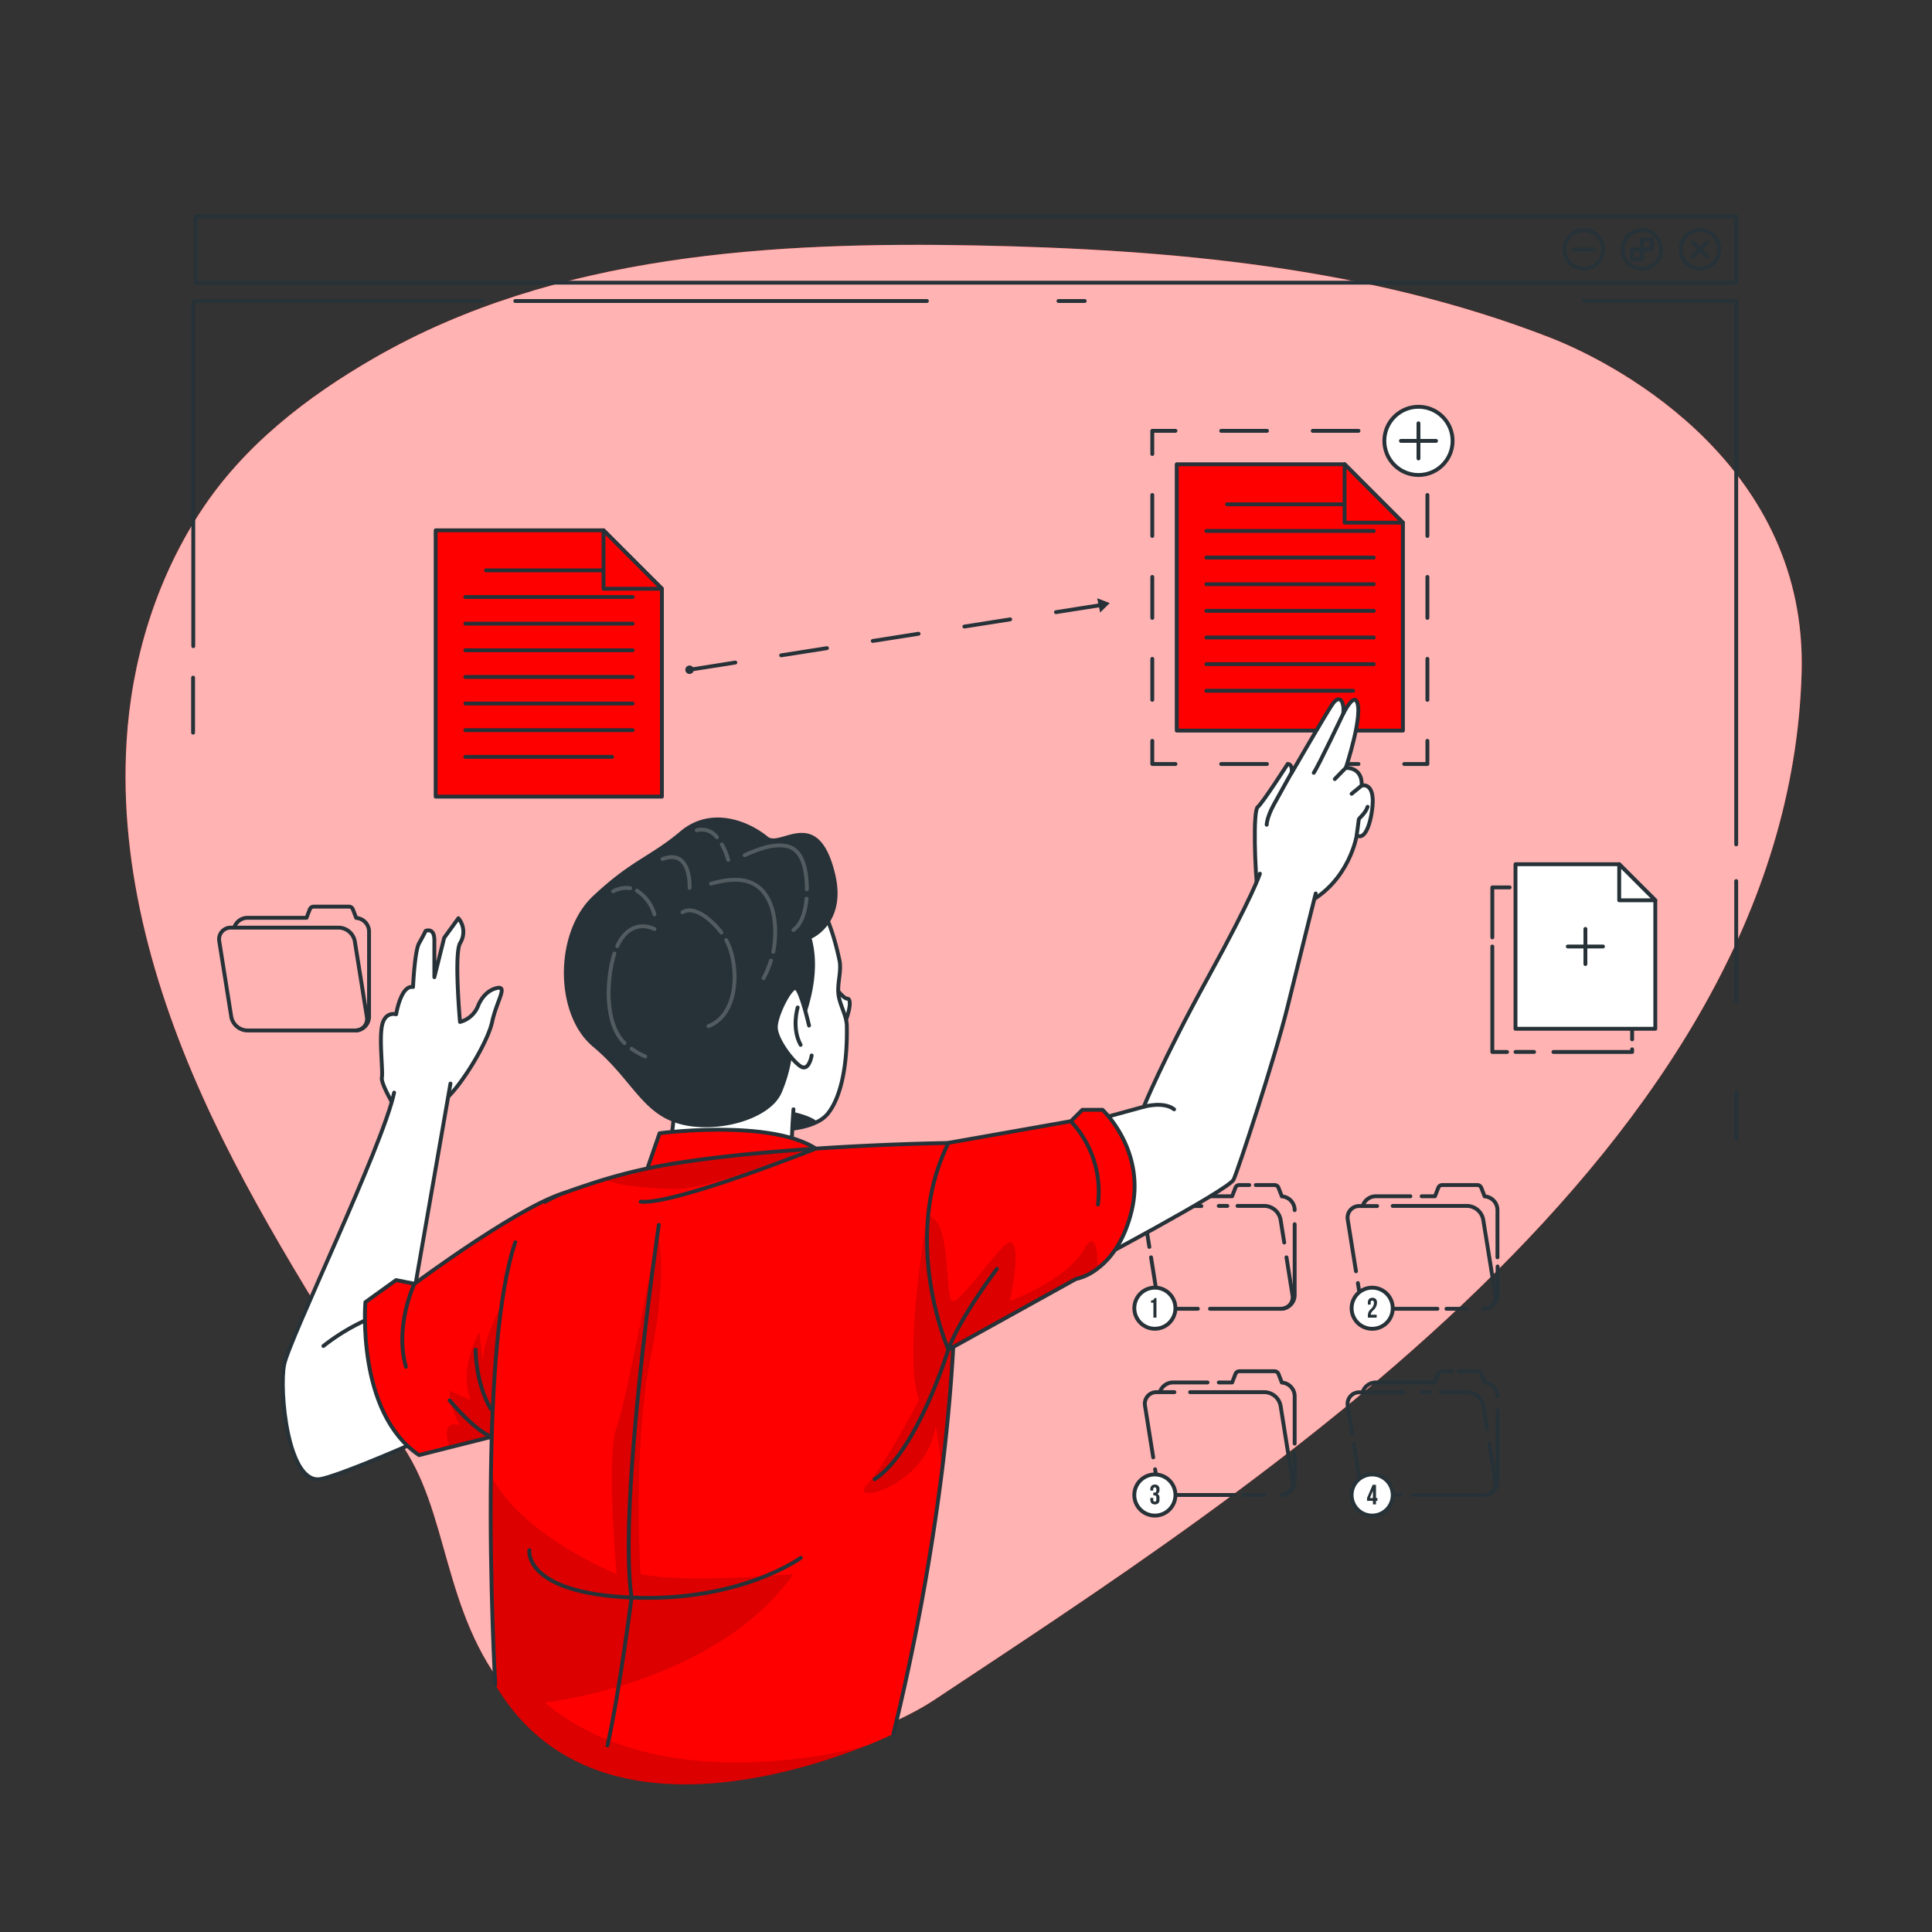 <svg xmlns="http://www.w3.org/2000/svg" xmlns:xlink="http://www.w3.org/1999/xlink" viewBox="0 0 500 500"><rect x="0" y="0" width="500" height="500" fill="#333333" stroke="none"/><defs><clipPath id="freepik--clip-path--inject-117"><path d="M147.81,308.33,146.51,349l-.58,18.15-29.59,7.43-7.89,2C92.16,365.58,94.56,337,94.56,337l7.94-5.71,4.76.95S137.2,310,147.81,308.33Z" style="fill:#FF0000;stroke:#263238;stroke-linecap:round;stroke-linejoin:round"></path></clipPath><clipPath id="freepik--clip-path-2--inject-117"><path d="M292.81,313.58c-2,8.09-5.72,12.46-8.87,14.79a13.77,13.77,0,0,1-5.49,2.63l-33,18.29s-7-15.92-5.26-34.52a54.19,54.19,0,0,1,5.26-19l31.72-5.61,2.94-2.94h5.22S296.73,297.79,292.81,313.58Z" style="fill:#FF0000;stroke:#263238;stroke-linecap:round;stroke-linejoin:round"></path></clipPath></defs><g id="freepik--background-simple--inject-117"><path d="M135.47,442.4c24.21,24.32,81.91,13.76,106.6-2.65C322.24,386.5,462.86,297.67,466.26,174c1.45-52.59-45.55-79-65.1-86.63-47-18.28-98.07-22.84-148.44-23.85-52.62-1-108.95,2.18-155.64,29-17.69,10.16-34.3,23-45.45,40.32C40.29,150.36,34,171.09,32.76,191.9c-2.07,33.56,7.78,66.92,22.16,97.31s33.26,58.4,50.67,87.17C116.94,395.16,115.07,421.91,135.47,442.4Z" style="fill:#FF0000"></path><path d="M135.47,442.4c24.21,24.32,81.91,13.76,106.6-2.65C322.24,386.5,462.86,297.67,466.26,174c1.45-52.59-45.55-79-65.1-86.63-47-18.28-98.07-22.84-148.44-23.85-52.62-1-108.95,2.18-155.64,29-17.69,10.16-34.3,23-45.45,40.32C40.29,150.36,34,171.09,32.76,191.9c-2.07,33.56,7.78,66.92,22.16,97.31s33.26,58.4,50.67,87.17C116.94,395.16,115.07,421.91,135.47,442.4Z" style="fill:#fff;opacity:0.7"></path></g><g id="freepik--Window--inject-117"><rect x="50.67" y="55.96" width="398.65" height="17.19" style="fill:none;stroke:#263238;stroke-linecap:round;stroke-linejoin:round"></rect><path d="M443.49,68.1a5,5,0,1,1,0-7.08A5,5,0,0,1,443.49,68.1Z" style="fill:none;stroke:#263238;stroke-linecap:round;stroke-linejoin:round"></path><line x1="441.77" y1="62.74" x2="438.12" y2="66.38" style="fill:none;stroke:#263238;stroke-linecap:round;stroke-linejoin:round"></line><line x1="441.77" y1="66.38" x2="438.12" y2="62.74" style="fill:none;stroke:#263238;stroke-linecap:round;stroke-linejoin:round"></line><path d="M429.92,64.56a5,5,0,1,1-5-5A5,5,0,0,1,429.92,64.56Z" style="fill:none;stroke:#263238;stroke-linecap:round;stroke-linejoin:round"></path><polygon points="424.91 67.14 424.91 61.98 427.49 61.98 427.49 64.56 422.33 64.56 422.33 67.14 424.91 67.14" style="fill:none;stroke:#263238;stroke-linecap:round;stroke-linejoin:round"></polygon><path d="M414.89,64.56a5,5,0,1,1-5-5A5,5,0,0,1,414.89,64.56Z" style="fill:none;stroke:#263238;stroke-linecap:round;stroke-linejoin:round"></path><line x1="412.46" y1="64.56" x2="407.3" y2="64.56" style="fill:none;stroke:#263238;stroke-linecap:round;stroke-linejoin:round"></line><polyline points="50.02 167.23 50.02 77.9 125.04 77.9" style="fill:none;stroke:#263238;stroke-linecap:round;stroke-linejoin:round"></polyline><polyline points="449.33 218.52 449.33 77.9 409.88 77.9" style="fill:none;stroke:#263238;stroke-linecap:round;stroke-linejoin:round"></polyline><line x1="449.33" y1="228.02" x2="449.33" y2="259" style="fill:none;stroke:#263238;stroke-linecap:round;stroke-linejoin:round"></line><line x1="449.33" y1="282.59" x2="449.33" y2="294.74" style="fill:none;stroke:#263238;stroke-linecap:round;stroke-linejoin:round"></line><line x1="49.97" y1="175.37" x2="49.97" y2="189.61" style="fill:none;stroke:#263238;stroke-linecap:round;stroke-linejoin:round"></line><line x1="133.35" y1="77.9" x2="239.88" y2="77.9" style="fill:none;stroke:#263238;stroke-linecap:round;stroke-linejoin:round"></line><line x1="273.94" y1="77.9" x2="280.72" y2="77.9" style="fill:none;stroke:#263238;stroke-linecap:round;stroke-linejoin:round"></line></g><g id="freepik--Folders--inject-117"><path d="M362.46,386.9h-6.4a4.34,4.34,0,0,1-4.15-3.56l-1.55-9.74" style="fill:none;stroke:#263238;stroke-linecap:round;stroke-linejoin:round"></path><path d="M385.41,373.6l1.56,9.74a3,3,0,0,1-3,3.56H365.63" style="fill:none;stroke:#263238;stroke-linecap:round;stroke-linejoin:round"></path><path d="M372.75,360.29h7a4.34,4.34,0,0,1,4.14,3.56l.94,5.91" style="fill:none;stroke:#263238;stroke-linecap:round;stroke-linejoin:round"></path><line x1="367.89" y1="360.29" x2="370.1" y2="360.29" style="fill:none;stroke:#263238;stroke-linecap:round;stroke-linejoin:round"></line><path d="M349.93,370.89l-1.13-7a3,3,0,0,1,3-3.56h11.58" style="fill:none;stroke:#263238;stroke-linecap:round;stroke-linejoin:round"></path><path d="M375.78,354.88h-2.57a1.11,1.11,0,0,0-1,.69l-.86,2.21H356.06a3.58,3.58,0,0,0-3.39,2.43" style="fill:none;stroke:#263238;stroke-linecap:round;stroke-linejoin:round"></path><path d="M387.54,361.36a3.56,3.56,0,0,0-3.32-3.55l-.87-2.24a1.11,1.11,0,0,0-1-.69H377.5" style="fill:none;stroke:#263238;stroke-linecap:round;stroke-linejoin:round"></path><path d="M384,386.9a3.57,3.57,0,0,0,3.58-3.57V365" style="fill:none;stroke:#263238;stroke-linecap:round;stroke-linejoin:round"></path><path d="M298.45,377.16l-2.12-13.31a3,3,0,0,1,3-3.56h4.6" style="fill:none;stroke:#263238;stroke-linecap:round;stroke-linejoin:round"></path><path d="M319.49,386.9H303.58a4.35,4.35,0,0,1-4.15-3.56l-.49-3.09" style="fill:none;stroke:#263238;stroke-linecap:round;stroke-linejoin:round"></path><line x1="327.14" y1="386.9" x2="321.86" y2="386.9" style="fill:none;stroke:#263238;stroke-linecap:round;stroke-linejoin:round"></line><path d="M308,360.29h19.28a4.34,4.34,0,0,1,4.14,3.56l3.11,19.49a3,3,0,0,1-3,3.56" style="fill:none;stroke:#263238;stroke-linecap:round;stroke-linejoin:round"></path><path d="M312.5,357.78h-8.92a3.59,3.59,0,0,0-3.39,2.43" style="fill:none;stroke:#263238;stroke-linecap:round;stroke-linejoin:round"></path><path d="M335.06,373.6V361.36a3.56,3.56,0,0,0-3.32-3.55l-.87-2.24a1.09,1.09,0,0,0-1-.69h-9.13a1.09,1.09,0,0,0-1,.69l-.86,2.21h-3.45" style="fill:none;stroke:#263238;stroke-linecap:round;stroke-linejoin:round"></path><path d="M331.48,386.9a3.57,3.57,0,0,0,3.58-3.57V376" style="fill:none;stroke:#263238;stroke-linecap:round;stroke-linejoin:round"></path><path d="M310,338.71h-6.41a4.35,4.35,0,0,1-4.15-3.56l-1.55-9.75" style="fill:none;stroke:#263238;stroke-linecap:round;stroke-linejoin:round"></path><path d="M332.94,325.4l1.55,9.75a3,3,0,0,1-3,3.56H313.15" style="fill:none;stroke:#263238;stroke-linecap:round;stroke-linejoin:round"></path><path d="M320.27,312.09h7a4.35,4.35,0,0,1,4.14,3.57l.95,5.9" style="fill:none;stroke:#263238;stroke-linecap:round;stroke-linejoin:round"></path><line x1="315.41" y1="312.09" x2="317.63" y2="312.09" style="fill:none;stroke:#263238;stroke-linecap:round;stroke-linejoin:round"></line><path d="M297.45,322.7l-1.12-7a3,3,0,0,1,3-3.57h11.58" style="fill:none;stroke:#263238;stroke-linecap:round;stroke-linejoin:round"></path><path d="M323.31,306.69h-2.58a1.07,1.07,0,0,0-1,.69l-.86,2.21H303.58a3.59,3.59,0,0,0-3.39,2.43" style="fill:none;stroke:#263238;stroke-linecap:round;stroke-linejoin:round"></path><path d="M335.06,313.17a3.56,3.56,0,0,0-3.32-3.55l-.87-2.24a1.07,1.07,0,0,0-1-.69H325" style="fill:none;stroke:#263238;stroke-linecap:round;stroke-linejoin:round"></path><path d="M331.48,338.71a3.57,3.57,0,0,0,3.58-3.57V316.83" style="fill:none;stroke:#263238;stroke-linecap:round;stroke-linejoin:round"></path><path d="M350.93,329l-2.13-13.31a3,3,0,0,1,3-3.57h4.6" style="fill:none;stroke:#263238;stroke-linecap:round;stroke-linejoin:round"></path><path d="M372,338.71H356.06a4.34,4.34,0,0,1-4.15-3.56l-.49-3.09" style="fill:none;stroke:#263238;stroke-linecap:round;stroke-linejoin:round"></path><line x1="379.62" y1="338.71" x2="374.34" y2="338.71" style="fill:none;stroke:#263238;stroke-linecap:round;stroke-linejoin:round"></line><path d="M360.44,312.09h19.28a4.35,4.35,0,0,1,4.14,3.57L387,335.15a3,3,0,0,1-3,3.56" style="fill:none;stroke:#263238;stroke-linecap:round;stroke-linejoin:round"></path><path d="M365,309.59h-8.92a3.58,3.58,0,0,0-3.39,2.43" style="fill:none;stroke:#263238;stroke-linecap:round;stroke-linejoin:round"></path><path d="M387.54,325.4V313.17a3.56,3.56,0,0,0-3.32-3.55l-.87-2.24a1.1,1.1,0,0,0-1-.69h-9.12a1.1,1.1,0,0,0-1,.69l-.86,2.21h-3.44" style="fill:none;stroke:#263238;stroke-linecap:round;stroke-linejoin:round"></path><path d="M384,338.71a3.57,3.57,0,0,0,3.58-3.57v-7.37" style="fill:none;stroke:#263238;stroke-linecap:round;stroke-linejoin:round"></path><path d="M91.93,266.69H64a4.36,4.36,0,0,1-4.15-3.57l-3.1-19.49a3,3,0,0,1,3-3.56H87.69a4.34,4.34,0,0,1,4.14,3.56l3.11,19.49A3,3,0,0,1,91.93,266.69Z" style="fill:none;stroke:#263238;stroke-linecap:round;stroke-linejoin:round"></path><path d="M91.93,266.69a3.58,3.58,0,0,0,3.58-3.58v-22a3.56,3.56,0,0,0-3.32-3.55l-.87-2.24a1.09,1.09,0,0,0-1-.69H81.18a1.09,1.09,0,0,0-1,.69l-.86,2.21H64A3.59,3.59,0,0,0,60.64,240" style="fill:none;stroke:#263238;stroke-linecap:round;stroke-linejoin:round"></path><circle cx="298.88" cy="338.56" r="5.32" style="fill:#fff;stroke:#263238;stroke-linecap:round;stroke-linejoin:round"></circle><path d="M297.88,336.56a.79.79,0,0,0,.88-.63h.53V341h-.79v-3.86h-.62Z" style="fill:#263238"></path><path d="M360.44,338.56a5.32,5.32,0,1,1-5.32-5.31A5.32,5.32,0,0,1,360.44,338.56Z" style="fill:#fff;stroke:#263238;stroke-linecap:round;stroke-linejoin:round"></path><path d="M355.14,336.59c-.25,0-.41.14-.41.5v.54H354v-.49c0-.81.4-1.27,1.19-1.27s1.18.46,1.18,1.27a2.77,2.77,0,0,1-1,2c-.47.5-.6.74-.6,1v.11h1.51V341H354v-.62a2.21,2.21,0,0,1,.79-1.62,2.13,2.13,0,0,0,.79-1.58C355.56,336.72,355.4,336.59,355.14,336.59Z" style="fill:#263238"></path><path d="M304.2,386.9a5.32,5.32,0,1,1-5.32-5.31A5.32,5.32,0,0,1,304.2,386.9Z" style="fill:#fff;stroke:#263238;stroke-linecap:round;stroke-linejoin:round"></path><path d="M299.27,385.51c0-.45-.16-.58-.41-.58s-.41.14-.41.5v.33h-.75v-.28c0-.81.4-1.27,1.18-1.27a1.11,1.11,0,0,1,1.19,1.27v.13a1,1,0,0,1-.56,1h0a1,1,0,0,1,.56,1.06v.4a1.11,1.11,0,0,1-1.19,1.27c-.78,0-1.18-.47-1.18-1.27v-.42h.75v.47c0,.36.16.5.41.5s.41-.13.41-.58v-.39c0-.47-.16-.65-.52-.65h-.27v-.72h.31c.3,0,.48-.13.48-.54Z" style="fill:#263238"></path><path d="M360.44,386.9a5.32,5.32,0,1,1-5.32-5.31A5.32,5.32,0,0,1,360.44,386.9Z" style="fill:#fff;stroke:#263238;stroke-linecap:round;stroke-linejoin:round"></path><path d="M353.79,387.69l1.45-3.42h.87v3.42h.37v.72h-.37v.92h-.8v-.92h-1.52Zm1.52,0v-1.87h0l-.77,1.87Z" style="fill:#263238"></path></g><g id="freepik--Icon--inject-117"><line x1="393.86" y1="229.66" x2="413.05" y2="229.66" style="fill:none;stroke:#263238;stroke-linecap:round;stroke-linejoin:round"></line><polyline points="386.21 242.6 386.21 229.66 390.69 229.66" style="fill:none;stroke:#263238;stroke-linecap:round;stroke-linejoin:round"></polyline><polyline points="390.03 272.25 386.21 272.25 386.21 244.95" style="fill:none;stroke:#263238;stroke-linecap:round;stroke-linejoin:round"></polyline><line x1="397.02" y1="272.24" x2="392.21" y2="272.24" style="fill:none;stroke:#263238;stroke-linecap:round;stroke-linejoin:round"></line><polyline points="422.39 271.56 422.39 272.25 402.03 272.25" style="fill:none;stroke:#263238;stroke-linecap:round;stroke-linejoin:round"></polyline><line x1="422.39" y1="238.99" x2="422.39" y2="268.98" style="fill:none;stroke:#263238;stroke-linecap:round;stroke-linejoin:round"></line><polygon points="428.39 232.99 428.39 266.25 392.21 266.25 392.21 223.66 419.05 223.66 425.33 229.94 428.39 232.99" style="fill:#fff;stroke:#263238;stroke-linecap:round;stroke-linejoin:round"></polygon><polygon points="428.39 232.99 419.05 232.99 419.05 223.66 425.33 229.94 428.39 232.99" style="fill:#fff;stroke:#263238;stroke-linecap:round;stroke-linejoin:round"></polygon><line x1="410.3" y1="240.4" x2="410.3" y2="249.5" style="fill:none;stroke:#263238;stroke-linecap:round;stroke-linejoin:round"></line><line x1="414.85" y1="244.95" x2="405.75" y2="244.95" style="fill:none;stroke:#263238;stroke-linecap:round;stroke-linejoin:round"></line></g><g id="freepik--Duplicate--inject-117"><polygon points="171.3 152.36 171.3 206.17 112.75 206.17 112.75 137.25 156.19 137.25 166.35 147.41 171.3 152.36" style="fill:#FF0000;stroke:#263238;stroke-linecap:round;stroke-linejoin:round"></polygon><line x1="125.77" y1="147.61" x2="163.74" y2="147.61" style="fill:none;stroke:#263238;stroke-linecap:round;stroke-linejoin:round"></line><line x1="120.43" y1="154.5" x2="163.74" y2="154.5" style="fill:none;stroke:#263238;stroke-linecap:round;stroke-linejoin:round"></line><line x1="120.43" y1="161.4" x2="163.74" y2="161.4" style="fill:none;stroke:#263238;stroke-linecap:round;stroke-linejoin:round"></line><line x1="120.43" y1="168.29" x2="163.74" y2="168.29" style="fill:none;stroke:#263238;stroke-linecap:round;stroke-linejoin:round"></line><line x1="120.43" y1="175.19" x2="163.74" y2="175.19" style="fill:none;stroke:#263238;stroke-linecap:round;stroke-linejoin:round"></line><line x1="120.43" y1="182.08" x2="163.74" y2="182.08" style="fill:none;stroke:#263238;stroke-linecap:round;stroke-linejoin:round"></line><line x1="120.43" y1="188.97" x2="163.74" y2="188.97" style="fill:none;stroke:#263238;stroke-linecap:round;stroke-linejoin:round"></line><line x1="120.43" y1="195.87" x2="158.4" y2="195.87" style="fill:none;stroke:#263238;stroke-linecap:round;stroke-linejoin:round"></line><polygon points="171.3 152.36 156.19 152.36 156.19 137.25 166.35 147.41 171.3 152.36" style="fill:#FF0000;stroke:#263238;stroke-linecap:round;stroke-linejoin:round"></polygon><polygon points="363.08 135.26 363.08 189.07 304.54 189.07 304.54 120.15 347.98 120.15 358.13 130.31 363.08 135.26" style="fill:#FF0000;stroke:#263238;stroke-linecap:round;stroke-linejoin:round"></polygon><line x1="317.56" y1="130.51" x2="355.53" y2="130.51" style="fill:none;stroke:#263238;stroke-linecap:round;stroke-linejoin:round"></line><line x1="312.21" y1="137.41" x2="355.53" y2="137.41" style="fill:none;stroke:#263238;stroke-linecap:round;stroke-linejoin:round"></line><line x1="312.21" y1="144.3" x2="355.53" y2="144.3" style="fill:none;stroke:#263238;stroke-linecap:round;stroke-linejoin:round"></line><line x1="312.21" y1="151.19" x2="355.53" y2="151.19" style="fill:none;stroke:#263238;stroke-linecap:round;stroke-linejoin:round"></line><line x1="312.21" y1="158.09" x2="355.53" y2="158.09" style="fill:none;stroke:#263238;stroke-linecap:round;stroke-linejoin:round"></line><line x1="312.21" y1="164.98" x2="355.53" y2="164.98" style="fill:none;stroke:#263238;stroke-linecap:round;stroke-linejoin:round"></line><line x1="312.21" y1="171.88" x2="355.53" y2="171.88" style="fill:none;stroke:#263238;stroke-linecap:round;stroke-linejoin:round"></line><line x1="312.21" y1="178.77" x2="350.19" y2="178.77" style="fill:none;stroke:#263238;stroke-linecap:round;stroke-linejoin:round"></line><polygon points="363.08 135.26 347.98 135.26 347.98 120.15 358.13 130.31 363.08 135.26" style="fill:#FF0000;stroke:#263238;stroke-linecap:round;stroke-linejoin:round"></polygon><polyline points="369.41 191.73 369.41 197.73 363.41 197.73" style="fill:none;stroke:#263238;stroke-linecap:round;stroke-linejoin:round"></polyline><line x1="351.57" y1="197.73" x2="310.13" y2="197.73" style="fill:none;stroke:#263238;stroke-linecap:round;stroke-linejoin:round;stroke-dasharray:11.842,11.842"></line><polyline points="304.21 197.73 298.21 197.73 298.21 191.73" style="fill:none;stroke:#263238;stroke-linecap:round;stroke-linejoin:round"></polyline><line x1="298.21" y1="181.12" x2="298.21" y2="122.8" style="fill:none;stroke:#263238;stroke-linecap:round;stroke-linejoin:round;stroke-dasharray:10.604,10.604"></line><polyline points="298.21 117.5 298.21 111.5 304.21 111.5" style="fill:none;stroke:#263238;stroke-linecap:round;stroke-linejoin:round"></polyline><line x1="316.05" y1="111.5" x2="357.49" y2="111.5" style="fill:none;stroke:#263238;stroke-linecap:round;stroke-linejoin:round;stroke-dasharray:11.842,11.842"></line><polyline points="363.41 111.5 369.41 111.5 369.41 117.5" style="fill:none;stroke:#263238;stroke-linecap:round;stroke-linejoin:round"></polyline><line x1="369.41" y1="128.1" x2="369.41" y2="186.42" style="fill:none;stroke:#263238;stroke-linecap:round;stroke-linejoin:round;stroke-dasharray:10.604,10.604"></line><line x1="178.45" y1="173.33" x2="285.09" y2="156.57" style="fill:none;stroke:#263238;stroke-linecap:round;stroke-linejoin:round;stroke-dasharray:12"></line><polygon points="287.2 156.07 283.94 154.82 284.72 158.52 287.2 156.07" style="fill:#263238"></polygon><path d="M179.54,173.33a1.09,1.09,0,1,1-1.09-1.09A1.08,1.08,0,0,1,179.54,173.33Z" style="fill:#263238"></path><circle cx="367.1" cy="114.1" r="8.83" transform="translate(26.84 293) rotate(-45)" style="fill:#fff;stroke:#263238;stroke-linecap:round;stroke-linejoin:round"></circle><line x1="367.1" y1="109.55" x2="367.1" y2="118.65" style="fill:none;stroke:#263238;stroke-linecap:round;stroke-linejoin:round"></line><line x1="371.65" y1="114.1" x2="362.56" y2="114.1" style="fill:none;stroke:#263238;stroke-linecap:round;stroke-linejoin:round"></line></g><g id="freepik--Character--inject-117"><path d="M219.32,258.46c-1.18,0-3.48-3.24-4.82-5.3,0,4.26,0,15.14,1.89,14.44C218.67,266.73,221.07,258.46,219.32,258.46Z" style="fill:#fff;stroke:#263238;stroke-linecap:round;stroke-linejoin:round"></path><path d="M214.16,288.31a8.11,8.11,0,0,1-2.63,2c-2.92,1.5-7.32,2.21-12.37,2-20.36-.78-51.36-16.26-39.19-54.51,7.46-23.48,41.42-15.66,50.09-6.72,3,3.13,5.57,9.71,7.19,17.43.59,2.82-.59,5.79-.26,8.8.29,2.72,2.12,5.47,2.17,8.18C219.33,275,217.87,283.78,214.16,288.31Z" style="fill:#fff;stroke:#263238;stroke-linecap:round;stroke-linejoin:round"></path><path d="M211.53,290.32c-2.92,1.5-7.32,2.21-12.37,2a59.81,59.81,0,0,1,3.44-5.09S209.32,288.24,211.53,290.32Z" style="fill:#263238"></path><path d="M205.35,287.09s-1.85,23.16,1.2,28.38-26.34,10.45-38.1,0c0,0,6.72-17.24,6.07-33.89" style="fill:#fff;stroke:#263238;stroke-linecap:round;stroke-linejoin:round"></path><path d="M210.06,242.88s9.15-3.88,6.06-16.72c-4.35-18.11-14.15-6.92-17.41-9.62-5.07-4.18-14.8-8-22.64-1.39s-12.62,7.35-22.63,16.78-10,30.57,0,38.93,12.62,17.16,22.2,19.95,23.86-1,26.73-8.23a37,37,0,0,0,2.87-12.28S213.55,255.62,210.06,242.88Z" style="fill:#263238"></path><path d="M209.38,265.41s-2.07-9-3.38-9.69-5.33,7.14-5.22,10.26,4.35,8.68,6.42,10,2.79-2.39,2.86-2.83" style="fill:#fff;stroke:#263238;stroke-linecap:round;stroke-linejoin:round"></path><path d="M206.44,260.73s-1.64,5.34.76,9.68" style="fill:none;stroke:#263238;stroke-linecap:round;stroke-linejoin:round"></path><path d="M208.73,232.57c-.24,2.86-1,6.29-3.38,8.13" style="fill:none;stroke:#fff;stroke-linecap:round;stroke-linejoin:round;opacity:0.2"></path><path d="M192.71,221.32c3.21-1.45,7.65-3.2,11.19-2.28,4.38,1.15,4.89,7.38,4.93,11.11" style="fill:none;stroke:#fff;stroke-linecap:round;stroke-linejoin:round;opacity:0.2"></path><path d="M199.51,248.59a24.82,24.82,0,0,1-1.92,4.57" style="fill:none;stroke:#fff;stroke-linecap:round;stroke-linejoin:round;opacity:0.2"></path><path d="M184,228.7c4-1.13,8.93-1.9,12.38.93,4.49,3.69,4.8,11.5,3.74,16.71" style="fill:none;stroke:#fff;stroke-linecap:round;stroke-linejoin:round;opacity:0.2"></path><path d="M187.94,243.28c3.45,6.32,3.39,19.23-4.59,22.29" style="fill:none;stroke:#fff;stroke-linecap:round;stroke-linejoin:round;opacity:0.2"></path><path d="M176.63,236.09c3.4-2.07,8.3,2.87,10.07,5.25" style="fill:none;stroke:#fff;stroke-linecap:round;stroke-linejoin:round;opacity:0.2"></path><path d="M185.54,216.68a5,5,0,0,0-5.22-1.82" style="fill:none;stroke:#fff;stroke-linecap:round;stroke-linejoin:round;opacity:0.2"></path><path d="M188.46,222.54a17.86,17.86,0,0,0-1.64-4" style="fill:none;stroke:#fff;stroke-linecap:round;stroke-linejoin:round;opacity:0.2"></path><path d="M178.47,229.79s.53-10.31-7-7.48" style="fill:none;stroke:#fff;stroke-linecap:round;stroke-linejoin:round;opacity:0.2"></path><path d="M163.1,229.87a7,7,0,0,0-4.41.81" style="fill:none;stroke:#fff;stroke-linecap:round;stroke-linejoin:round;opacity:0.2"></path><path d="M169.37,236.62a11,11,0,0,0-4.54-6.12" style="fill:none;stroke:#fff;stroke-linecap:round;stroke-linejoin:round;opacity:0.2"></path><path d="M163.45,271.41a18.2,18.2,0,0,0,3.55,2" style="fill:none;stroke:#fff;stroke-linecap:round;stroke-linejoin:round;opacity:0.2"></path><path d="M159,246.76c-2,6.4-2.71,18,2.62,23.19" style="fill:none;stroke:#fff;stroke-linecap:round;stroke-linejoin:round;opacity:0.2"></path><path d="M169.37,240.43c-4.31-2-7.87.4-9.63,4.44" style="fill:none;stroke:#fff;stroke-linecap:round;stroke-linejoin:round;opacity:0.2"></path><path d="M165.81,307.42l4.89-14.14s35.34-4.65,43.79,7.07S165.81,307.42,165.81,307.42Z" style="fill:#FF0000;stroke:#263238;stroke-linecap:round;stroke-linejoin:round"></path><path d="M102.51,287.09s-4-6.55-3.68-8.22-.7-9.48,0-13.26c.72-4,3.69-3.11,3.69-3.11s1.21-7.62,4.37-7.06c0,0,.43-9.34,1.56-11.32s1.7-3.2,1.7-3.2,2.26-1,2.26,2.36v9.61l2.54-10.18,3.68-5.07a5.5,5.5,0,0,1,.42,6.48c-1.56,2.82,0,20.36,0,20.36a6.92,6.92,0,0,0,4.71-4.24s1.29-3.59,4.6-4.48.22,3.06-1,8.72-8.94,18.09-12.92,20.64" style="fill:#fff;stroke:#263238;stroke-linecap:round;stroke-linejoin:round"></path><path d="M116.58,280.43l-9.84,56.46L137,319.23l-6.14,43.62s-38.94,18-47.69,19.89-10.94-23-9.63-29.58S99,296.82,102,282.77" style="fill:#fff;stroke:#263238;stroke-linecap:round;stroke-linejoin:round"></path><path d="M83.7,348.34a54.43,54.43,0,0,1,16.92-9" style="fill:none;stroke:#263238;stroke-linecap:round;stroke-linejoin:round"></path><path d="M147.81,308.33,146.51,349l-.58,18.15-29.59,7.43-7.89,2C92.16,365.58,94.56,337,94.56,337l7.94-5.71,4.76.95S137.2,310,147.81,308.33Z" style="fill:#FF0000"></path><g style="clip-path:url(#freepik--clip-path--inject-117)"><path d="M146.51,349l-.58,18.15-29.59,7.43c-2.61-7.87,2.79-5.71,2.79-5.71a16.72,16.72,0,0,1-2.77-9l5.45,2.51c-3.29-8.31,2.26-17.65,2.26-17.65l1,9c-1-9,9.65-24.15,9.65-24.15S142.52,335.74,146.51,349Z" style="fill-opacity:0.7;opacity:0.2"></path></g><path d="M147.81,308.33,146.51,349l-.58,18.15-29.59,7.43-7.89,2C92.16,365.58,94.56,337,94.56,337l7.94-5.71,4.76.95S137.2,310,147.81,308.33Z" style="fill:none;stroke:#263238;stroke-linecap:round;stroke-linejoin:round"></path><path d="M123.09,349.29s-.11,8.39,3.9,15.31" style="fill:none;stroke:#263238;stroke-linecap:round;stroke-linejoin:round"></path><path d="M116.36,362.42s6.36,7.78,10.9,9.43" style="fill:none;stroke:#263238;stroke-linecap:round;stroke-linejoin:round"></path><path d="M107.26,332.2s-5.22,10.86-2.21,21.53" style="fill:none;stroke:#263238;stroke-linecap:round;stroke-linejoin:round"></path><path d="M133.35,321.5c-4.49,13.22-6,37.41-6.3,60.16-.38,28.27,1.12,54.32,1.12,54.32,23.58,40.07,76.76,23.47,96,15.79l.1,0c4.4-1.77,7-3.05,7-3.05a606.08,606.08,0,0,0,12.58-68.15h0c3.77-30.39,3.86-53.07,3.19-67.28a154.38,154.38,0,0,0-1.57-17.45s-16.85.21-36.76,1.62h0c-10.78.76-22.45,1.86-32.83,3.47a137.39,137.39,0,0,0-19.31,4.32c-3.38,1-8.92,2.91-11.39,3.83a43,43,0,0,0-4.1,2" style="fill:#FF0000"></path><path d="M208.65,297.42c-10.9,4.68-27.72,10.46-33.87,10.27-6.72-.2-14.77-.69-18.27-2.48a137.39,137.39,0,0,1,19.31-4.32C186.2,299.28,197.87,298.18,208.65,297.42Z" style="fill-opacity:0.7;opacity:0.2"></path><path d="M224.13,451.77c-19.2,7.68-72.38,24.28-96-15.79,0,0-1.5-26.05-1.12-54.32,7.58,15.6,32.56,25.7,32.56,25.7s-2.76-30.57,0-37.95,10.59-50.28,10.59-50.28,3,8.61-1.75,32.08-2.64,56.15-2.64,56.15c11.64,2.53,39.54,0,39.54,0C185.27,435.82,141,440.62,141,440.62,171.62,466.33,221.64,452.48,224.13,451.77Z" style="fill-opacity:0.7;opacity:0.2"></path><path d="M243.8,380.53c-.84-6.64-1.63-11.65-1.63-11.65-2,15.77-22.82,20.83-17.94,15.5s13.58-22,13.58-22c-4.48-13.06,2.83-51.36,2.83-51.36s2.54.69,6.35,2.19C247.66,327.46,247.57,350.14,243.8,380.53Z" style="fill-opacity:0.7;opacity:0.2"></path><path d="M231.22,448.69a606.08,606.08,0,0,0,12.58-68.15h0c3.77-30.39,3.86-53.07,3.19-67.28a154.38,154.38,0,0,0-1.57-17.45s-16.85.21-36.76,1.62h0c-10.78.76-22.45,1.86-32.83,3.47a137.39,137.39,0,0,0-19.31,4.32c-3.38,1-8.92,2.91-11.39,3.83a43,43,0,0,0-4.1,2" style="fill:none;stroke:#263238;stroke-linecap:round;stroke-linejoin:round"></path><path d="M133.35,321.5c-4.49,13.22-6,37.41-6.3,60.16-.38,28.27,1.12,54.32,1.12,54.32" style="fill:none;stroke:#263238;stroke-linecap:round;stroke-linejoin:round"></path><path d="M211.12,297.25S174.5,311.85,165.81,311" style="fill:none;stroke:#263238;stroke-linecap:round;stroke-linejoin:round"></path><path d="M170.5,317s-10.62,71.9-7.06,96.43c0,0-2.95,23.56-6.22,38.29" style="fill:none;stroke:#263238;stroke-linecap:round;stroke-linejoin:round"></path><path d="M137,401.19s-1.6,11.07,26.49,12.26,43.76-10.29,43.76-10.29" style="fill:none;stroke:#263238;stroke-linecap:round;stroke-linejoin:round"></path><path d="M325.49,231.08c-.72-5.9-1.24-21.24,0-22.22s7.77-11.16,7.77-11.16c1.41.11,1,2.34,1,2.34s8.49-14.65,10.44-17.61,3.27-1,2.94,2.27c0,0,2.33-4.79,3.38-3.32,2.06,2.9-2.72,17.35-2.72,17.35s4.32-.32,4.11,4.58c0,0,2.63-.82,2.85,3.45.15,2.84-1.22,11.18-4.14,9.44,0,0-1.85,11.89-13,17.62" style="fill:#fff;stroke:#263238;stroke-linecap:round;stroke-linejoin:round"></path><path d="M334.24,200s-2.72,4.84-4.57,8.22-1.85,5.22-1.85,5.22" style="fill:none;stroke:#263238;stroke-linecap:round;stroke-linejoin:round"></path><path d="M347.62,184.7S341.3,198.08,340,200" style="fill:none;stroke:#263238;stroke-linecap:round;stroke-linejoin:round"></path><path d="M348.28,198.73s-2.51,2.51-2.83,2.89" style="fill:none;stroke:#263238;stroke-linecap:round;stroke-linejoin:round"></path><path d="M352.39,203.31s-1,.81-2.59,2.12" style="fill:none;stroke:#263238;stroke-linecap:round;stroke-linejoin:round"></path><path d="M351.1,216.2s.55-3.81.55-4.13,1.74-1.53,2.28-3.27" style="fill:none;stroke:#263238;stroke-linecap:round;stroke-linejoin:round"></path><path d="M326.06,226.11s-1.75,5.64-13.5,27S296,286.43,296,286.43l-22.37,6.13,5.78,35.81S318,308,319.26,305.27s10.77-31.73,14-44.87,7.25-29.18,7.25-29.18" style="fill:#fff;stroke:#263238;stroke-linecap:round;stroke-linejoin:round"></path><path d="M292.81,313.58c-2,8.09-5.72,12.46-8.87,14.79a13.77,13.77,0,0,1-5.49,2.63l-33,18.29s-7-15.92-5.26-34.52a54.19,54.19,0,0,1,5.26-19l31.72-5.61,2.94-2.94h5.22S296.73,297.79,292.81,313.58Z" style="fill:#FF0000"></path><g style="clip-path:url(#freepik--clip-path-2--inject-117)"><path d="M283.94,328.37a13.77,13.77,0,0,1-5.49,2.63l-33,18.29s-7-15.92-5.26-34.52c6.23.7,4.17,21.69,6.36,21.93,2.37.27,12.66-15.2,14.77-15.2,3.37,0,.11,14.73,0,15.2.46-.16,15.18-5.67,19.42-13.71C282.84,319,284.37,322.4,283.94,328.37Z" style="fill-opacity:0.7;opacity:0.2"></path></g><path d="M292.81,313.58c-2,8.09-5.72,12.46-8.87,14.79a13.77,13.77,0,0,1-5.49,2.63l-33,18.29s-7-15.92-5.26-34.52a54.19,54.19,0,0,1,5.26-19l31.72-5.61,2.94-2.94h5.22S296.73,297.79,292.81,313.58Z" style="fill:none;stroke:#263238;stroke-linecap:round;stroke-linejoin:round"></path><path d="M277.14,290.19a26.54,26.54,0,0,1,7,21.53" style="fill:none;stroke:#263238;stroke-linecap:round;stroke-linejoin:round"></path><path d="M258,328.37s-9.66,12.73-12.58,20.92c0,0-8,26.29-19.08,33.55" style="fill:none;stroke:#263238;stroke-linecap:round;stroke-linejoin:round"></path><path d="M296,286.43s5.09-1.49,7.86.66" style="fill:none;stroke:#263238;stroke-linecap:round;stroke-linejoin:round"></path></g></svg>